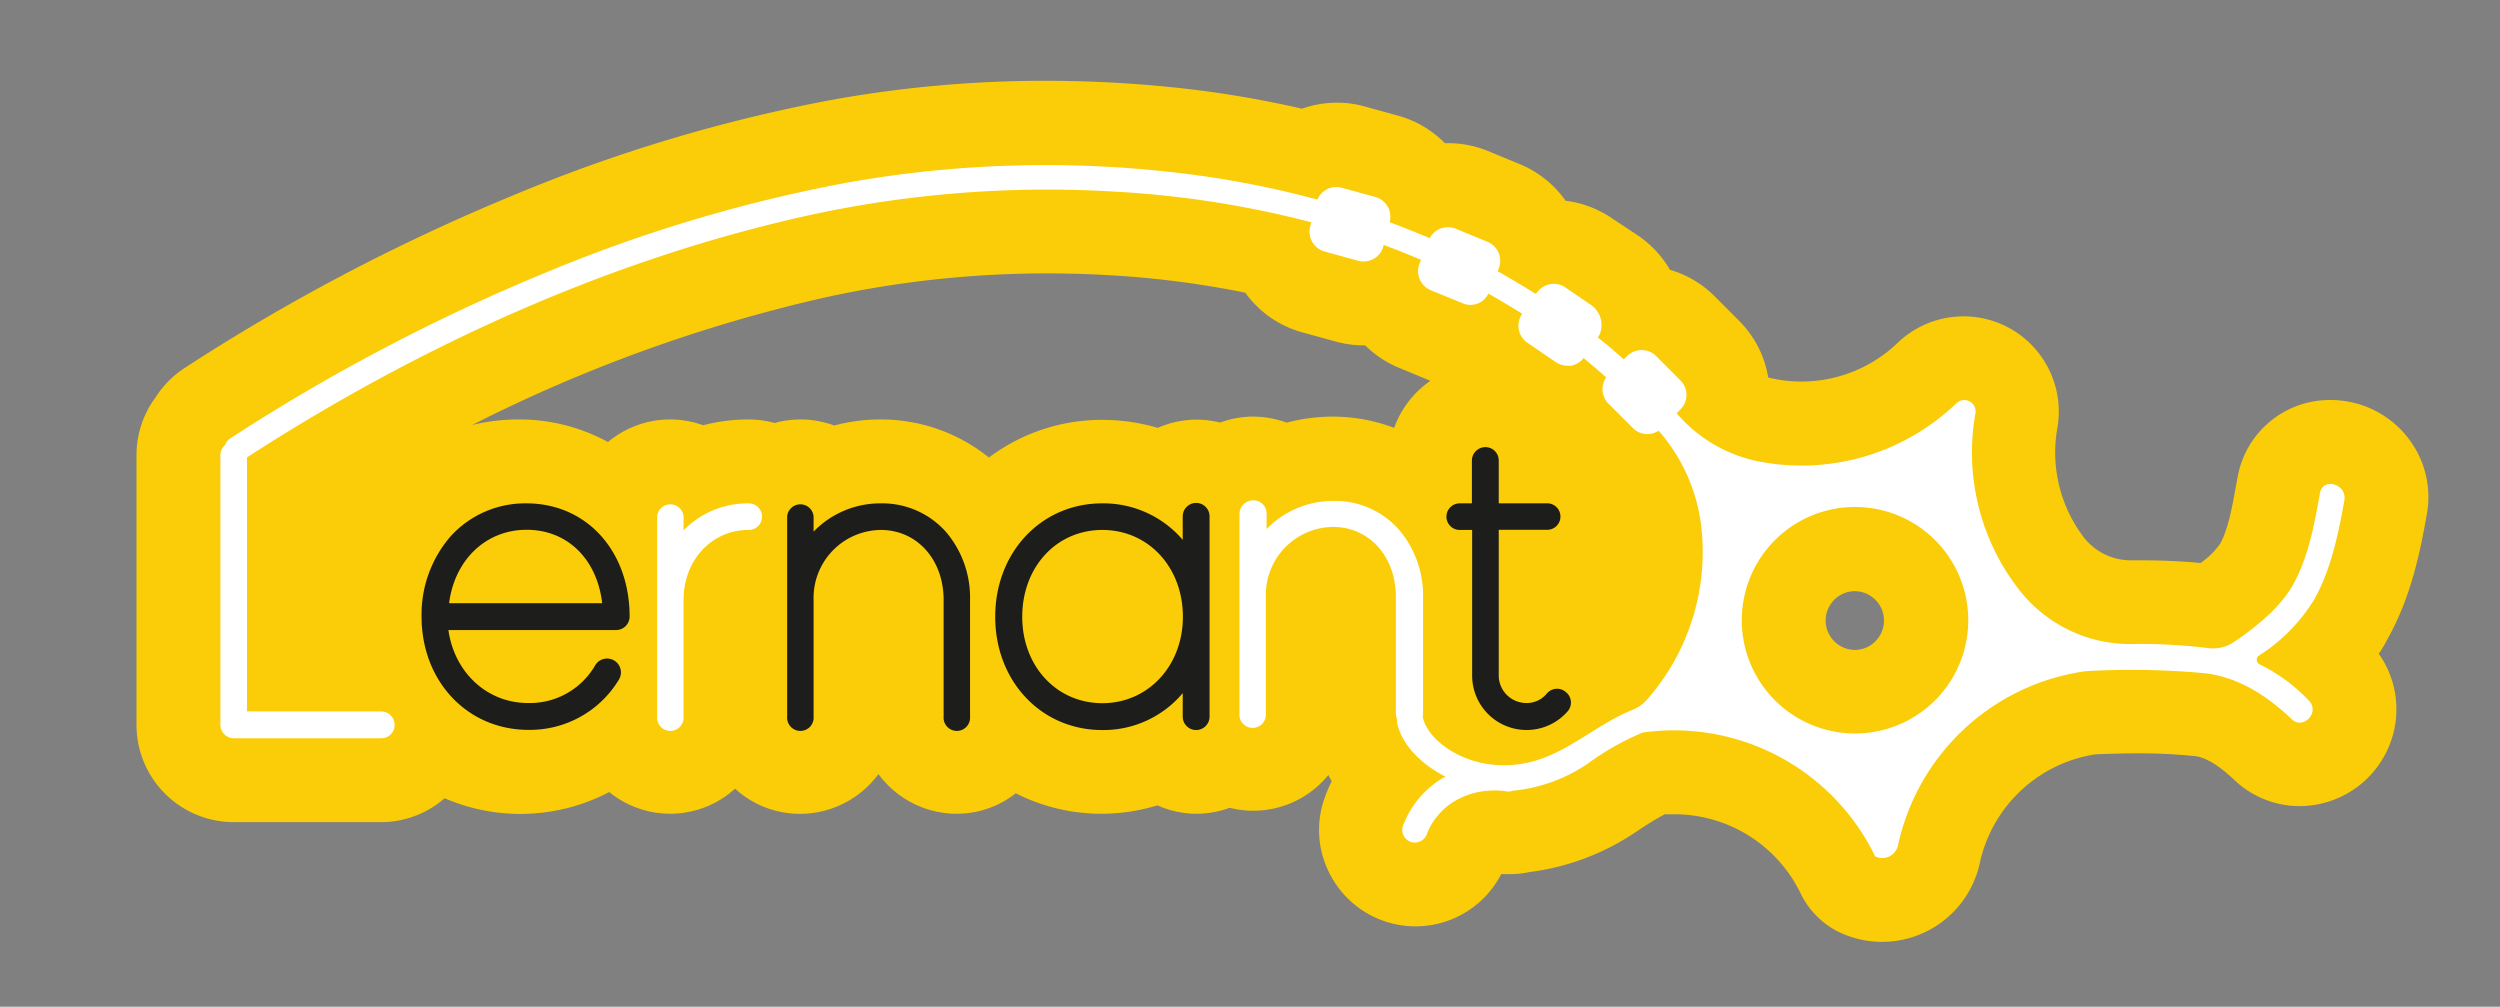 <svg xmlns="http://www.w3.org/2000/svg" viewBox="0 0 298 120"><rect x="0" y="0" width="298" height="120" fill="#808080" stroke="none"/><defs><style>.cls-1{fill:#facd08;}.cls-2{fill:#1d1d1b;}.cls-3{fill:#fff;}</style></defs><g id="paleta_colors"><path class="cls-1" d="M289.27,61.36a11.49,11.49,0,0,0-2.48-9.47,11.68,11.68,0,0,0-9-4.21A11.16,11.16,0,0,0,266.7,57l-.05.26c-.53,2.94-1,5.71-2,7.54a9.18,9.18,0,0,1-2.35,2.31c-2.25-.22-4.65-.32-7.27-.32h-1A7.09,7.09,0,0,1,248.35,64,16.7,16.7,0,0,1,245.24,51a11.35,11.35,0,0,0-19-10.17A16.57,16.57,0,0,1,210.77,45h0a12.34,12.34,0,0,0-3.48-6.77l-2.9-2.91a12.45,12.45,0,0,0-5.33-3.16,12.67,12.67,0,0,0-3.83-4.1L192.12,26a12.56,12.56,0,0,0-5.5-2.07,12.52,12.52,0,0,0-5.45-4.36L177.36,18a12.37,12.37,0,0,0-4.72-.93h-.41a12.45,12.45,0,0,0-5.57-3.28l-3.95-1.09a12.13,12.13,0,0,0-3.34-.46,12.39,12.39,0,0,0-4.17.72,124.85,124.85,0,0,0-14.82-2.49,148.34,148.34,0,0,0-15.74-.84,143,143,0,0,0-25.3,2.24A188.54,188.54,0,0,0,60.63,23.51,238.23,238.23,0,0,0,22,43.87a11.66,11.66,0,0,0-3.43,3.46,11.55,11.55,0,0,0-2.3,6.92v32.1A11.6,11.6,0,0,0,27.88,98H45.44A11.54,11.54,0,0,0,53,95.15a22.77,22.77,0,0,0,19.62-.74,11.5,11.5,0,0,0,15-.4,11.44,11.44,0,0,0,7.74,3,11.61,11.61,0,0,0,9.35-4.74A11.58,11.58,0,0,0,114.08,97a11.37,11.37,0,0,0,7-2.44A22.52,22.52,0,0,0,131.38,97a22.92,22.92,0,0,0,6.58-1,11.51,11.51,0,0,0,4.62,1,11.64,11.64,0,0,0,4-.71,11.52,11.52,0,0,0,11.76-3.91c.12.25.26.49.4.74a17.47,17.47,0,0,0-.82,1.93,11.31,11.31,0,0,0,.57,9.07,11.48,11.48,0,0,0,20.45.08c.32,0,.64,0,1,0a10.93,10.93,0,0,0,2.36-.25,29.14,29.14,0,0,0,12.61-4.72l.26-.17a36.58,36.58,0,0,1,3.27-2c.39,0,.78,0,1.17,0a16.74,16.74,0,0,1,15,9.38A10,10,0,0,0,219,111h0a11.91,11.91,0,0,0,17-8.17,16.71,16.71,0,0,1,13.75-12.91c1.85-.08,3.48-.12,5-.12a65.09,65.09,0,0,1,6.89.33c1.59.17,3.41,1.63,4.66,2.81a11.3,11.3,0,0,0,7.82,3.15h0a11.57,11.57,0,0,0,10.59-7,11.45,11.45,0,0,0-1.16-11.16c.36-.53.71-1.09,1-1.68C287.51,71,288.53,65.44,289.27,61.36ZM158.93,49.66a21.71,21.71,0,0,0-5.55.72,11.82,11.82,0,0,0-4-.72h-.12a11.26,11.26,0,0,0-3.82.71,11.82,11.82,0,0,0-2.81-.35A11.64,11.64,0,0,0,138,51a23.32,23.32,0,0,0-6.58-.95,22.36,22.36,0,0,0-13.54,4.49A20.46,20.46,0,0,0,105,50a21.41,21.41,0,0,0-5.56.72,11.58,11.58,0,0,0-7.11-.3A11.68,11.68,0,0,0,89.23,50a21.12,21.12,0,0,0-5.41.69,11.56,11.56,0,0,0-11.35,2A22,22,0,0,0,61.78,50a23.14,23.14,0,0,0-5.5.66,181.89,181.89,0,0,1,42-15.19,123.23,123.23,0,0,1,26.54-2.88c2.46,0,5,.07,7.45.22a112.39,112.39,0,0,1,16.17,2.08,12.37,12.37,0,0,0,6.77,4.72l4,1.1a12.58,12.58,0,0,0,3.34.46h.18a12.49,12.49,0,0,0,4,2.66l3.77,1.56A11.68,11.68,0,0,0,166.18,51,20.74,20.74,0,0,0,158.93,49.66Zm64.59,26.81a3.43,3.43,0,0,1-2.42,1,3.5,3.5,0,0,1-2.43-6,3.43,3.43,0,0,1,2.42-1,3.5,3.5,0,0,1,2.43,6Z"/><path class="cls-2" d="M63,87c-7.3,0-12.75-5.8-12.75-13.5a14.25,14.25,0,0,1,3.4-9.5,12,12,0,0,1,9.1-4c7.15,0,12.3,5.65,12.3,13.5a1.61,1.61,0,0,1-1.6,1.6h-20c.7,5,4.55,8.7,9.5,8.7a9,9,0,0,0,8-4.5A1.62,1.62,0,0,1,73.78,81,12.39,12.39,0,0,1,63,87Zm-9.5-15.1H71.78c-.6-5.2-4.1-8.75-9-8.75S54.18,66.77,53.53,71.92Z"/><path class="cls-3" d="M90.83,61.57a1.58,1.58,0,0,1-1.6,1.6c-4.4,0-7.75,3.6-7.75,8.35v13.9a1.58,1.58,0,1,1-3.15,0V61.57a1.58,1.58,0,0,1,3.15,0v1.65A10.67,10.67,0,0,1,89.23,60,1.57,1.57,0,0,1,90.83,61.57Z"/><path class="cls-2" d="M115.63,71.52v13.9a1.58,1.58,0,1,1-3.15,0V71.52c0-4.8-3.15-8.35-7.5-8.35a8.1,8.1,0,0,0-8,8.35v13.9a1.58,1.58,0,1,1-3.15,0V61.57a1.58,1.58,0,0,1,3.15,0v1.8A11.06,11.06,0,0,1,105,60a10.16,10.16,0,0,1,7.8,3.45A12.08,12.08,0,0,1,115.63,71.52Z"/><path class="cls-2" d="M144.18,61.57V85.42a1.6,1.6,0,0,1-3.2,0v-2.8a12.33,12.33,0,0,1-9.6,4.4c-7.25,0-12.75-5.8-12.75-13.5S124.13,60,131.38,60a12.45,12.45,0,0,1,9.6,4.35v-2.8a1.6,1.6,0,0,1,3.2,0ZM141,73.52c0-5.9-4.1-10.35-9.6-10.35s-9.55,4.45-9.55,10.35,4.1,10.3,9.55,10.3S141,79.37,141,73.52Z"/><path class="cls-2" d="M186.68,82.52a1.59,1.59,0,0,1,.2,2.25,6.49,6.49,0,0,1-11.4-4.2V63.17H174A1.58,1.58,0,0,1,174,60h1.45v-5.1a1.61,1.61,0,0,1,1.6-1.6,1.58,1.58,0,0,1,1.6,1.6V60h5.65a1.58,1.58,0,1,1,0,3.15h-5.65v17.4a3.29,3.29,0,0,0,3.3,3.25,3.11,3.11,0,0,0,2.45-1.15A1.59,1.59,0,0,1,186.68,82.52Z"/><path class="cls-3" d="M276.54,58.77c-.66,3.65-1.33,7.46-3.12,10.77-1.49,2.76-4.37,5.12-7.15,7a4.45,4.45,0,0,1-3,.72h0a63.77,63.77,0,0,0-9.09-.49,16.8,16.8,0,0,1-13.24-6.14,26.61,26.61,0,0,1-5.47-21.36,1.35,1.35,0,0,0-2.26-1.21,26.64,26.64,0,0,1-23.87,6.88,17.28,17.28,0,0,1-9.48-5.68l0,0,.45-.46a2.43,2.43,0,0,0,0-3.45l-2.9-2.91a2.46,2.46,0,0,0-3.46,0l-.4.4c-1-.9-2-1.77-3.1-2.62l.18-.25h0a2.91,2.91,0,0,0-.94-3.59l-3.1-2.12a2.45,2.45,0,0,0-3.4.64L183,35c-1.47-.93-3-1.83-4.48-2.67l.12-.31a2.44,2.44,0,0,0-1.32-3.19l-3.8-1.57a2.45,2.45,0,0,0-3.09,1.13q-2.37-1-4.79-1.91v0h0a2.43,2.43,0,0,0-1.7-3l-4-1.1a2.43,2.43,0,0,0-2.9,1.41,114.93,114.93,0,0,0-17.81-3.32,134.75,134.75,0,0,0-38.2,1.29A178,178,0,0,0,64.46,32.74a228.72,228.72,0,0,0-37,19.51,1.5,1.5,0,0,0-.62.79,1.59,1.59,0,0,0-.57,1.21v32.1A1.61,1.61,0,0,0,27.89,88H45.44a1.58,1.58,0,0,0,1.6-1.6,1.61,1.61,0,0,0-1.6-1.6h-16V54.52C49.79,41.36,72.43,31,96.11,25.73a133.34,133.34,0,0,1,36.73-2.89,118,118,0,0,1,23.47,3.66l-.13.48a2.46,2.46,0,0,0,1.7,3l4,1.1a2.5,2.5,0,0,0,.66.09,2.45,2.45,0,0,0,1.2-.32,2.39,2.39,0,0,0,1.15-1.47l.05-.18q2.25.83,4.45,1.78l-.17.41a2.45,2.45,0,0,0,1.32,3.2l3.81,1.56a2.31,2.31,0,0,0,.93.19,2.36,2.36,0,0,0,.94-.19A2.42,2.42,0,0,0,177.42,35q2,1.14,4,2.38l0,.07a2.45,2.45,0,0,0,.64,3.4l3.4,2.32a2.48,2.48,0,0,0,1.37.42,2.38,2.38,0,0,0,.46,0,2.49,2.49,0,0,0,1.47-.91q1.38,1.13,2.7,2.31a2.45,2.45,0,0,0,.27,3.13l2.91,2.9a2.39,2.39,0,0,0,1.73.72h0a2.45,2.45,0,0,0,1.34-.4l0,0a21.13,21.13,0,0,1,5,10.78,26.67,26.67,0,0,1-6.48,21.38,4.61,4.61,0,0,1-1.72,1.15c-4.26,1.73-7.66,5.14-12.2,6.21a12.77,12.77,0,0,1-7.37-.41c-2.18-.81-4.8-2.58-5.36-5a1.6,1.6,0,0,0,.05-.39V71.16a12.08,12.08,0,0,0-2.85-8,10.16,10.16,0,0,0-7.8-3.45,11.06,11.06,0,0,0-8,3.35v-1.8A1.59,1.59,0,0,0,149,59.68a1.68,1.68,0,0,0-1.26,1.6V85.06a1.58,1.58,0,1,0,3.15,0V71.16a8.1,8.1,0,0,1,8-8.35c4.35,0,7.5,3.55,7.5,8.35v13.9a1.59,1.59,0,0,0,.14.66,1.76,1.76,0,0,0,0,.39c.55,2.81,3.12,5.08,5.56,6.36l.22.11c-.18.09-.36.18-.54.29a11.21,11.21,0,0,0-4.57,5.67,1.51,1.51,0,0,0,1.05,1.84,1.53,1.53,0,0,0,1.85-1,7,7,0,0,1,.54-1.13,7.44,7.44,0,0,1,.72-1,7.7,7.7,0,0,1,2.07-1.78,9.16,9.16,0,0,1,3.88-1.21,9.6,9.6,0,0,1,2.39.09,1.24,1.24,0,0,0,.63-.11h.15A19.1,19.1,0,0,0,189.3,91a31.48,31.48,0,0,1,6.54-3.69h.06a26.64,26.64,0,0,1,27.62,14.77h0a1.92,1.92,0,0,0,2.73-1.35A26.65,26.65,0,0,1,248.64,80l.07,0a94.47,94.47,0,0,1,14,.24c4.07.44,7.53,2.69,10.49,5.51,1.33,1.26,3.35-.81,2.05-2.2a20.38,20.38,0,0,0-5.94-4.38.6.6,0,0,1-.08-1,20.72,20.72,0,0,0,6.66-6.77c2-3.61,2.83-7.73,3.56-11.76C279.78,57.68,276.89,56.87,276.54,58.77Zm-44.9,23.62A13.5,13.5,0,1,1,232,65.94,13.51,13.51,0,0,1,231.64,82.39Z"/></g></svg>